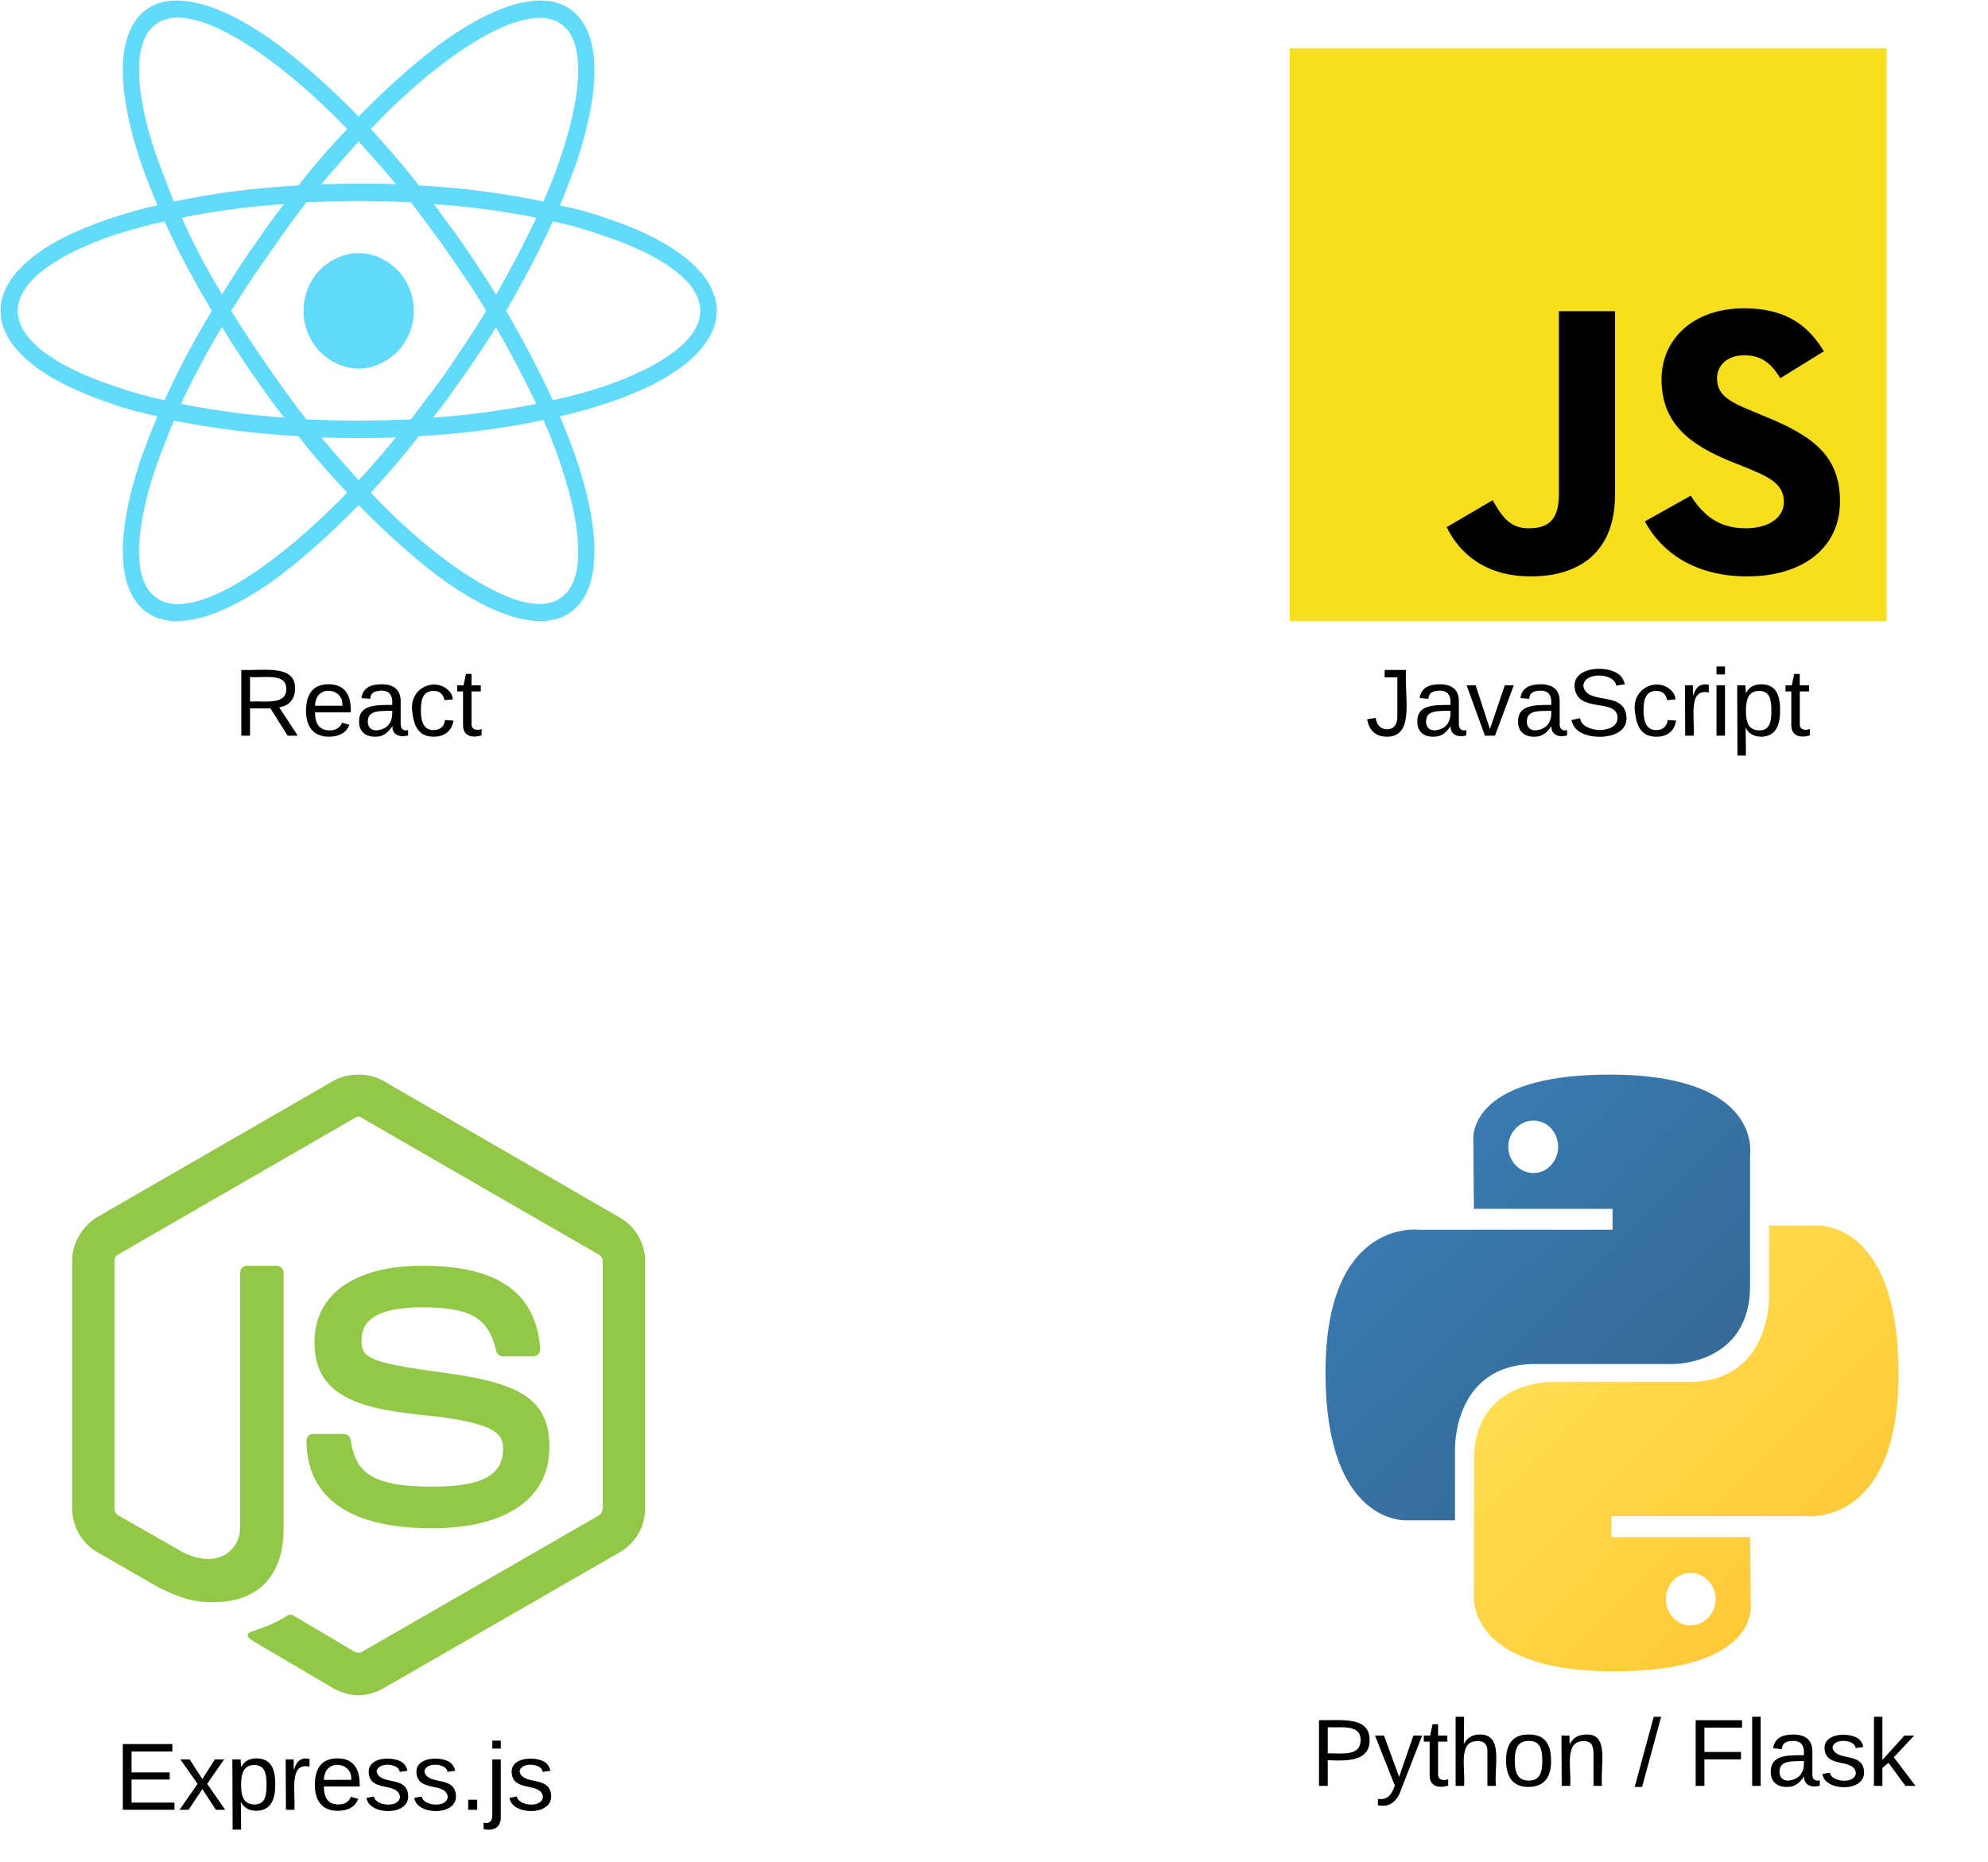 <svg xmlns="http://www.w3.org/2000/svg" xmlns:xlink="http://www.w3.org/1999/xlink" xmlns:lucid="lucid" width="832.72" height="780.21"><g transform="translate(-179.78 110.209)" lucid:page-tab-id="0_0"><path d="M854.04 340c-60.72 0-57.12 27.75-57.12 27.75l.24 28.5h58.08V405h-81.36S735 400.25 735 464.75c0 64.25 34.08 62 34.08 62h20.16V497s-.96-35.75 33.6-35.75h57.6s32.4.5 32.4-32.75v-55.25s5.04-33.25-58.8-33.25zm-31.92 19.25c5.76 0 10.32 5 10.32 11s-4.56 11-10.32 11c-5.76 0-10.56-5-10.56-11s4.8-11 10.56-11z" stroke="#000" stroke-opacity="0" stroke-width="12.5" fill="url(#a)"/><path d="M855.96 590c60.72 0 57.12-27.75 57.12-27.75l-.24-28.5h-58.08V525h81.36S975 529.75 975 465.25c0-64.25-34.08-62-34.08-62h-20.16V433s.96 35.75-33.6 35.75h-57.6s-32.4-.5-32.4 32.75v55.25S792.12 590 855.96 590zm31.92-19.25c-5.76 0-10.32-5-10.32-11s4.56-11 10.32-11c5.76 0 10.56 5 10.56 11s-4.8 11-10.56 11z" stroke="#000" stroke-opacity="0" stroke-width="12.5" fill="url(#b)"/><path d="M720-90h250v240H720V-90z" stroke="#000" stroke-opacity="0" stroke-width=".24" fill="#f7df1e"/><path d="M888 97.44c5 7.92 11.5 13.68 23 13.68 9.75 0 16-4.56 16-11.04 0-7.68-6.25-10.56-17-14.88l-6-2.4c-16.75-6.96-28.25-15.84-28.25-34.08 0-17.04 13.5-29.76 34.5-29.76 15 0 25.75 5.04 33.5 18L925.5 48.24c-4.25-6.96-8.5-9.6-15.25-9.6S899 42.72 899 48.24c0 6.72 4.5 9.6 14.5 13.68l5.75 2.4c20 8.16 31.25 16.56 31.25 35.52 0 20.16-16.5 31.44-38.75 31.44-22 0-36-10.08-43-23.04zm-83 1.92c3.75 6.48 7 11.76 15 11.76 7.75 0 12.75-2.88 12.75-14.16v-76.8h23.5V97.2c0 23.28-14.25 34.08-35.25 34.08-18.75 0-29.75-9.36-35.25-20.64z" stroke="#000" stroke-opacity="0" stroke-width=".24"/><path d="M330 340c-3.6 0-7.44.78-10.56 2.6l-99.12 57.2C214.08 403.7 210 410.72 210 418v103.74c0 7.54 4.08 14.56 10.32 18.2l26.16 15.08c12.48 5.98 17.04 5.98 22.8 5.98 18.72 0 29.28-11.18 29.28-30.68V423.2c0-1.82-1.2-3.12-2.88-3.12H283.2c-1.68 0-2.88 1.3-2.88 3.12v106.86c0 8.84-9.12 17.42-23.76 10.14l-27.36-15.6c-.96-.52-1.44-1.82-1.44-2.86V418c0-1.04.48-2.08 1.44-2.6l99.12-57.2c.96-.78 2.16-.78 3.12 0l99.12 57.2c.96.52 1.68 1.56 1.68 2.6v103.74c0 1.04-.72 2.34-1.44 2.86l-99.36 57.2c-.72.52-2.16.52-3.12 0l-25.44-15.08c-.72-.52-1.68-.52-2.4-.26-6.96 4.16-8.4 4.42-14.88 6.76-1.68.52-4.08 1.56.72 4.42l33.12 19.5c3.36 1.82 6.96 2.86 10.56 2.86 3.6 0 7.2-1.04 10.32-2.86l99.36-57.2c6.24-3.64 10.32-10.66 10.32-18.2V418c0-7.28-4.08-14.3-10.32-17.94l-99.36-57.46c-3.12-1.82-6.72-2.6-10.32-2.6zm26.64 80.08c-28.32 0-45.12 11.96-45.12 31.98 0 21.58 16.56 27.56 43.92 30.42 32.4 3.12 35.04 8.06 35.04 14.3 0 11.18-8.88 15.86-29.76 15.86-26.4 0-32.16-6.76-34.08-19.76-.24-1.3-1.44-2.34-2.88-2.34H310.8c-1.44 0-2.64 1.3-2.64 2.86 0 16.64 9.12 36.66 52.56 36.66 31.2 0 49.2-12.48 49.2-34.06 0-21.32-14.4-27.04-44.88-31.2-30.96-4.16-33.84-6.24-33.84-13.26 0-5.98 2.64-14.04 25.44-14.04 20.16 0 27.84 4.42 30.96 18.2.24 1.3 1.44 2.34 2.88 2.34h12.72c.96 0 1.68-.52 2.16-1.04.48-.52.72-1.3.72-2.34-1.92-23.4-17.76-34.58-49.44-34.58z" stroke="#000" stroke-opacity="0" stroke-width="19.23" fill="#93c746"/><path d="M209.68 166a6 6 0 0 1 6-6h228a6 6 0 0 1 6 6v48a6 6 0 0 1-6 6h-228a6 6 0 0 1-6-6z" fill="none"/><use xlink:href="#c" transform="matrix(1,0,0,1,209.684,160) translate(67.833 38)"/><path d="M725 166a6 6 0 0 1 6-6h228a6 6 0 0 1 6 6v48a6 6 0 0 1-6 6H731a6 6 0 0 1-6-6z" fill="none"/><use xlink:href="#d" transform="matrix(1,0,0,1,725,160) translate(26.778 38)"/><path d="M200 616a6 6 0 0 1 6-6h228a6 6 0 0 1 6 6v48a6 6 0 0 1-6 6H206a6 6 0 0 1-6-6z" fill="none"/><use xlink:href="#e" transform="matrix(1,0,0,1,200,610) translate(27.889 38)"/><path d="M697.5 606a6 6 0 0 1 6-6h303a6 6 0 0 1 6 6v48a6 6 0 0 1-6 6h-303a6 6 0 0 1-6-6z" fill="none"/><use xlink:href="#f" transform="matrix(1,0,0,1,697.5,600) translate(31.444 38)"/><use xlink:href="#g" transform="matrix(1,0,0,1,697.5,600) translate(167 38)"/><use xlink:href="#h" transform="matrix(1,0,0,1,697.5,600) translate(189.222 38)"/><path d="M480 20c0 15.34-17.4 29.12-45.3 38.48-6.3 2.08-13.2 4.16-20.4 5.72 3 7.28 5.7 14.04 7.8 20.54 9.3 29.12 9.3 51.74-2.7 61.1-11.7 9.1-32.7 2.86-56.7-15.08-10.2-7.8-21.3-17.68-32.7-29.38-11.4 11.7-22.5 21.58-32.7 29.38-24 17.94-45 24.18-56.7 15.08-12-9.36-12-31.98-2.7-61.1 2.1-6.5 4.8-13.26 7.8-20.54-7.2-1.56-14.1-3.38-20.4-5.72C197.4 49.12 180 35.34 180 20c0-15.34 17.4-29.12 45.3-38.48 6.3-2.08 13.2-4.16 20.4-5.72-3-7.28-5.7-14.04-7.8-20.54-9.3-29.12-9.3-51.74 2.7-61.1 11.7-9.1 32.7-2.86 56.7 15.08 10.2 7.8 21.3 17.68 32.7 29.38 11.4-11.7 22.5-21.58 32.7-29.38 24-17.94 45-24.18 56.7-15.08 12 9.36 12 31.98 2.7 61.1-2.1 6.5-4.8 13.26-7.8 20.54 7.2 1.56 14.1 3.38 20.4 5.72C462.6-9.12 480 4.66 480 20zM330-4.18c-6.3 0-12 2.86-16.2 7.02-4.2 4.42-6.9 10.4-6.9 17.16s2.7 12.74 6.9 17.16c4.2 4.16 9.9 7.02 16.2 7.02 6.3 0 12-2.86 16.2-7.02 4.2-4.42 6.9-10.4 6.9-17.16s-2.7-12.74-6.9-17.16c-4.2-4.16-9.9-7.02-16.2-7.02zM341.4 8.3c-3-3.12-6.9-4.94-11.4-4.94s-8.4 1.82-11.4 4.94c-2.7 2.86-4.5 7.02-4.5 11.7s1.8 8.84 4.5 11.96c3 2.86 6.9 4.94 11.4 4.94s8.4-2.08 11.4-4.94c2.7-3.12 4.5-7.28 4.5-11.96 0-4.68-1.8-8.84-4.5-11.7zm-16.2 87.88c-6.9-7.28-13.8-15.08-20.4-23.66-18.9-1.04-36.3-3.38-52.2-6.5-3 7.28-5.7 14.3-8.1 21.06-8.4 26-9 45.76.3 52.78 9 7.28 27 1.04 48.3-15.08 10.2-7.54 21-17.16 32.1-28.6zm9.9-152.36c6.6 7.28 13.5 15.08 20.1 23.66 18.9 1.04 36.6 3.38 52.2 6.76 3.3-7.54 6-14.56 8.1-21.32 8.4-26 9-45.76-.3-52.78-9-7.02-27-.78-48.3 15.08-10.2 7.54-21 17.16-31.8 28.6zm76.2 38.74C405.9-5.48 399.3 7 391.8 20c7.5 13 14.1 25.48 19.5 37.44 7.8-1.56 14.7-3.64 21.3-5.72 24.9-8.58 40.5-19.76 40.5-31.72 0-11.96-15.6-23.14-40.5-31.46-6.6-2.34-13.5-4.42-21.3-5.98zm-23.7 44.2c-5.1 8.32-10.8 16.64-16.8 24.96-3 4.42-6.3 8.84-9.6 13 15.6-1.04 30-3.12 43.2-5.72-4.8-10.14-10.5-21.06-16.8-31.98zm-32.4 45.76c-6.6 8.58-13.5 16.38-20.1 23.66 10.8 11.44 21.6 21.06 31.8 28.6 21.6 15.86 39.3 22.36 48.3 15.08 9.3-7.02 8.7-26.78.3-52.78-2.1-6.76-4.8-13.78-8.1-21.32-15.6 3.38-33.3 5.72-52.2 6.76zM248.7 57.44c5.4-11.96 12-24.44 19.8-37.44-7.8-13-14.4-25.48-19.8-37.44-7.5 1.56-14.7 3.64-21.3 5.72C202.5-3.14 187.2 8.04 187.2 20c0 11.96 15.3 23.14 40.2 31.46 6.6 2.34 13.8 4.42 21.3 5.98zm24-44.2c5.1-8.32 10.5-16.64 16.5-24.96 3-4.42 6.3-8.84 9.6-13-15.6 1.04-30 3.12-42.9 5.72 4.5 10.14 10.2 21.06 16.8 31.98zm32.1-45.76c6.6-8.58 13.5-16.38 20.4-23.66-11.1-11.44-21.9-21.06-32.1-28.6-21.3-15.86-39.3-22.36-48.3-15.08-9.3 7.02-8.7 26.78-.3 52.78 2.4 6.76 5.1 13.78 8.1 21.32 15.9-3.38 33.3-5.72 52.2-6.76zM330-50.98c-5.1 5.72-10.5 11.7-15.6 17.94 5.1 0 10.5-.26 15.6-.26 5.4 0 10.5 0 15.6.26-5.1-6.24-10.5-12.22-15.6-17.94zM308.1-25.5c-4.5 5.98-9 11.96-13.2 18.2-6.6 9.1-12.6 18.2-18.3 27.3 5.7 9.1 11.7 18.2 18.3 27.56 4.2 5.98 8.7 12.22 13.2 17.94 7.2.26 14.4.52 21.9.52 7.5 0 14.7-.26 21.9-.52l13.5-17.94c6.3-9.36 12.6-18.46 18-27.56-5.4-9.1-11.7-18.2-18-27.3-4.5-6.24-9-12.22-13.5-18.2-7.2-.26-14.4-.52-21.9-.52-7.5 0-14.7.26-21.9.52zm-35.4 52.26C266.1 37.94 260.4 48.6 255.6 59c13.2 2.6 27.6 4.68 43.2 5.72-3.3-4.16-6.6-8.58-9.6-13-6-8.32-11.4-16.64-16.5-24.96zM330 90.98c5.4-5.72 10.5-11.7 15.6-17.94-5.1.26-10.2.26-15.6.26-5.1 0-10.5 0-15.6-.26 5.1 6.24 10.5 12.22 15.6 17.94zm57.6-77.74c6.3-11.18 12-21.84 16.8-32.24-13.2-2.6-27.6-4.68-42.9-5.72 3 4.16 6.3 8.58 9.6 13 5.7 8.32 11.4 16.64 16.5 24.96z" stroke="#000" stroke-opacity="0" stroke-width=".44" fill="#61dafb"/><defs><linearGradient gradientUnits="userSpaceOnUse" id="a" x1="753.43" y1="357.06" x2="880.41" y2="490.07"><stop offset="0%" stop-color="#387eb8"/><stop offset="100%" stop-color="#366994"/></linearGradient><linearGradient gradientUnits="userSpaceOnUse" id="b" x1="827.24" y1="437.47" x2="963.62" y2="573.88"><stop offset="0%" stop-color="#ffe052"/><stop offset="100%" stop-color="#ffc331"/></linearGradient><path d="M233-177c-1 41-23 64-60 70L243 0h-38l-65-103H63V0H30v-248c88 3 205-21 203 71zM63-129c60-2 137 13 137-47 0-61-80-42-137-45v92" id="i"/><path d="M100-194c63 0 86 42 84 106H49c0 40 14 67 53 68 26 1 43-12 49-29l28 8c-11 28-37 45-77 45C44 4 14-33 15-96c1-61 26-98 85-98zm52 81c6-60-76-77-97-28-3 7-6 17-6 28h103" id="j"/><path d="M141-36C126-15 110 5 73 4 37 3 15-17 15-53c-1-64 63-63 125-63 3-35-9-54-41-54-24 1-41 7-42 31l-33-3c5-37 33-52 76-52 45 0 72 20 72 64v82c-1 20 7 32 28 27v20c-31 9-61-2-59-35zM48-53c0 20 12 33 32 33 41-3 63-29 60-74-43 2-92-5-92 41" id="k"/><path d="M96-169c-40 0-48 33-48 73s9 75 48 75c24 0 41-14 43-38l32 2c-6 37-31 61-74 61-59 0-76-41-82-99-10-93 101-131 147-64 4 7 5 14 7 22l-32 3c-4-21-16-35-41-35" id="l"/><path d="M59-47c-2 24 18 29 38 22v24C64 9 27 4 27-40v-127H5v-23h24l9-43h21v43h35v23H59v120" id="m"/><g id="c"><use transform="matrix(0.111,0,0,0.111,0,0)" xlink:href="#i"/><use transform="matrix(0.111,0,0,0.111,28.778,0)" xlink:href="#j"/><use transform="matrix(0.111,0,0,0.111,51,0)" xlink:href="#k"/><use transform="matrix(0.111,0,0,0.111,73.222,0)" xlink:href="#l"/><use transform="matrix(0.111,0,0,0.111,93.222,0)" xlink:href="#m"/></g><path d="M153-248C145-148 188 4 80 4 36 3 13-21 6-62l32-5c4 25 16 42 43 43 27 0 39-20 39-49v-147H72v-28h81" id="n"/><path d="M108 0H70L1-190h34L89-25l56-165h34" id="o"/><path d="M185-189c-5-48-123-54-124 2 14 75 158 14 163 119 3 78-121 87-175 55-17-10-28-26-33-46l33-7c5 56 141 63 141-1 0-78-155-14-162-118-5-82 145-84 179-34 5 7 8 16 11 25" id="p"/><path d="M114-163C36-179 61-72 57 0H25l-1-190h30c1 12-1 29 2 39 6-27 23-49 58-41v29" id="q"/><path d="M24-231v-30h32v30H24zM24 0v-190h32V0H24" id="r"/><path d="M115-194c55 1 70 41 70 98S169 2 115 4C84 4 66-9 55-30l1 105H24l-1-265h31l2 30c10-21 28-34 59-34zm-8 174c40 0 45-34 45-75s-6-73-45-74c-42 0-51 32-51 76 0 43 10 73 51 73" id="s"/><g id="d"><use transform="matrix(0.111,0,0,0.111,0,0)" xlink:href="#n"/><use transform="matrix(0.111,0,0,0.111,20,0)" xlink:href="#k"/><use transform="matrix(0.111,0,0,0.111,42.222,0)" xlink:href="#o"/><use transform="matrix(0.111,0,0,0.111,62.222,0)" xlink:href="#k"/><use transform="matrix(0.111,0,0,0.111,84.444,0)" xlink:href="#p"/><use transform="matrix(0.111,0,0,0.111,111.111,0)" xlink:href="#l"/><use transform="matrix(0.111,0,0,0.111,131.111,0)" xlink:href="#q"/><use transform="matrix(0.111,0,0,0.111,144.333,0)" xlink:href="#r"/><use transform="matrix(0.111,0,0,0.111,153.111,0)" xlink:href="#s"/><use transform="matrix(0.111,0,0,0.111,175.333,0)" xlink:href="#m"/></g><path d="M30 0v-248h187v28H63v79h144v27H63v87h162V0H30" id="t"/><path d="M141 0L90-78 38 0H4l68-98-65-92h35l48 74 47-74h35l-64 92 68 98h-35" id="u"/><path d="M135-143c-3-34-86-38-87 0 15 53 115 12 119 90S17 21 10-45l28-5c4 36 97 45 98 0-10-56-113-15-118-90-4-57 82-63 122-42 12 7 21 19 24 35" id="v"/><path d="M33 0v-38h34V0H33" id="w"/><path d="M24-231v-30h32v30H24zM-9 49c24 4 33-6 33-30v-209h32V24c2 40-23 58-65 49V49" id="x"/><g id="e"><use transform="matrix(0.111,0,0,0.111,0,0)" xlink:href="#t"/><use transform="matrix(0.111,0,0,0.111,26.667,0)" xlink:href="#u"/><use transform="matrix(0.111,0,0,0.111,46.667,0)" xlink:href="#s"/><use transform="matrix(0.111,0,0,0.111,68.889,0)" xlink:href="#q"/><use transform="matrix(0.111,0,0,0.111,82.111,0)" xlink:href="#j"/><use transform="matrix(0.111,0,0,0.111,104.333,0)" xlink:href="#v"/><use transform="matrix(0.111,0,0,0.111,124.333,0)" xlink:href="#v"/><use transform="matrix(0.111,0,0,0.111,144.333,0)" xlink:href="#w"/><use transform="matrix(0.111,0,0,0.111,155.444,0)" xlink:href="#x"/><use transform="matrix(0.111,0,0,0.111,164.222,0)" xlink:href="#v"/></g><path d="M30-248c87 1 191-15 191 75 0 78-77 80-158 76V0H30v-248zm33 125c57 0 124 11 124-50 0-59-68-47-124-48v98" id="y"/><path d="M179-190L93 31C79 59 56 82 12 73V49c39 6 53-20 64-50L1-190h34L92-34l54-156h33" id="z"/><path d="M106-169C34-169 62-67 57 0H25v-261h32l-1 103c12-21 28-36 61-36 89 0 53 116 60 194h-32v-121c2-32-8-49-39-48" id="A"/><path d="M100-194c62-1 85 37 85 99 1 63-27 99-86 99S16-35 15-95c0-66 28-99 85-99zM99-20c44 1 53-31 53-75 0-43-8-75-51-75s-53 32-53 75 10 74 51 75" id="B"/><path d="M117-194c89-4 53 116 60 194h-32v-121c0-31-8-49-39-48C34-167 62-67 57 0H25l-1-190h30c1 10-1 24 2 32 11-22 29-35 61-36" id="C"/><g id="f"><use transform="matrix(0.111,0,0,0.111,0,0)" xlink:href="#y"/><use transform="matrix(0.111,0,0,0.111,26.667,0)" xlink:href="#z"/><use transform="matrix(0.111,0,0,0.111,46.667,0)" xlink:href="#m"/><use transform="matrix(0.111,0,0,0.111,57.778,0)" xlink:href="#A"/><use transform="matrix(0.111,0,0,0.111,80,0)" xlink:href="#B"/><use transform="matrix(0.111,0,0,0.111,102.222,0)" xlink:href="#C"/></g><path d="M0 4l72-265h28L28 4H0" id="D"/><use transform="matrix(0.111,0,0,0.111,0,0)" xlink:href="#D" id="g"/><path d="M63-220v92h138v28H63V0H30v-248h175v28H63" id="E"/><path d="M24 0v-261h32V0H24" id="F"/><path d="M143 0L79-87 56-68V0H24v-261h32v163l83-92h37l-77 82L181 0h-38" id="G"/><g id="h"><use transform="matrix(0.111,0,0,0.111,0,0)" xlink:href="#E"/><use transform="matrix(0.111,0,0,0.111,24.333,0)" xlink:href="#F"/><use transform="matrix(0.111,0,0,0.111,33.111,0)" xlink:href="#k"/><use transform="matrix(0.111,0,0,0.111,55.333,0)" xlink:href="#v"/><use transform="matrix(0.111,0,0,0.111,75.333,0)" xlink:href="#G"/></g></defs></g></svg>